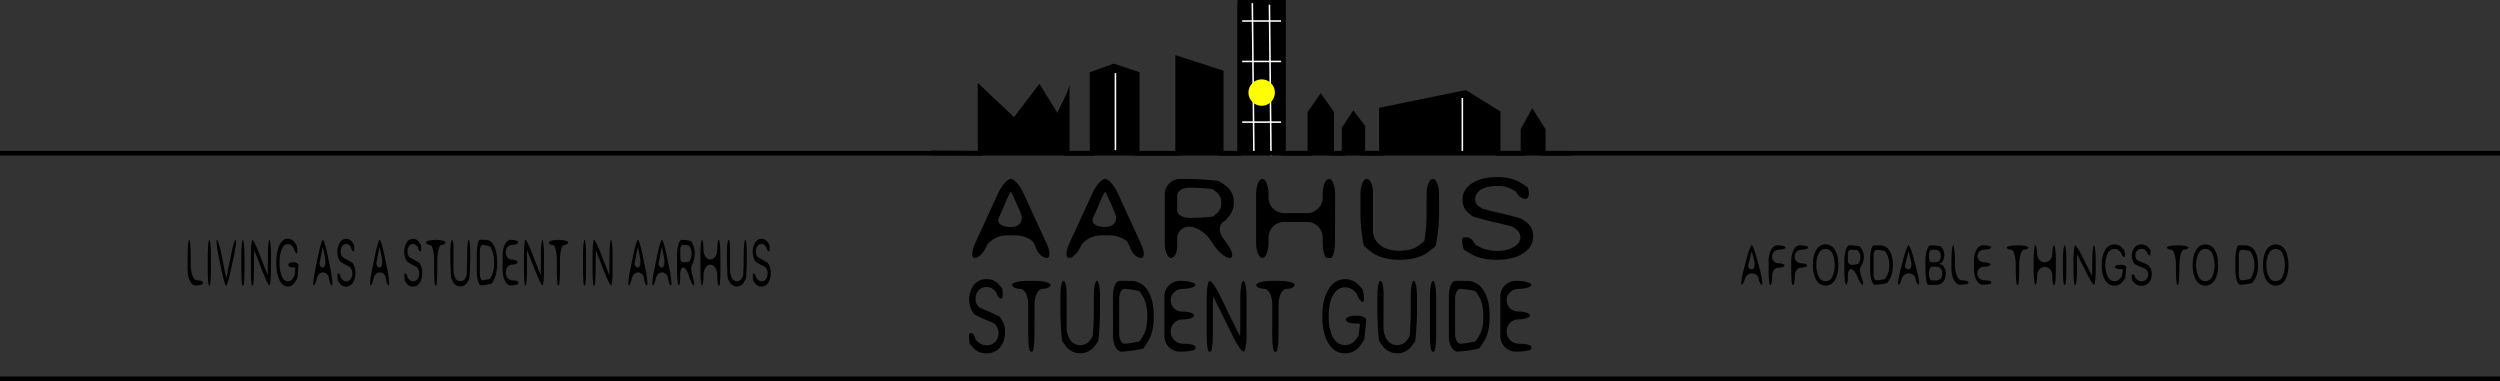 <svg id="Lag_1" data-name="Lag 1" xmlns="http://www.w3.org/2000/svg" viewBox="0 0 1607 245"><rect x="0" y="0" width="1607" height="245" fill="#333333" stroke="none"/><defs><style>.cls-1{fill:#32b6cc;stroke:#32b6cc;}.cls-1,.cls-2,.cls-3,.cls-4,.cls-5{stroke-miterlimit:10;}.cls-1,.cls-2{stroke-width:3px;}.cls-2,.cls-5{stroke:#000;}.cls-3{fill:#fff;}.cls-3,.cls-4{stroke:#fff;}.cls-4{fill:none;}.cls-6{fill:#ff0;}</style></defs><title>footer</title><path d="M633.93,227.24c-.77-3.89-.73-7.08.09-7.08h1.07c.82,0,2,1.92,2.61,4.27l1.48,1.41a7.88,7.88,0,0,0,5.65,2.11,7.12,7.12,0,0,0,5.37-2.22,7.78,7.78,0,0,0,2.13-5.6,7.42,7.42,0,0,0-1.56-4.83l-1-1.28c-2.11-1-4.76-2.15-5.89-2.57s-4.32-1.9-7.08-3.31l-1.32-1.95A15.91,15.91,0,0,1,636.6,189a10.39,10.39,0,0,1,8.22-3.58,10,10,0,0,1,7.79,3.53l2.09,2.35c.71,3.68.38,6.7-.72,6.7s-2.49-1.87-3.08-4.16l-1.28-1.31a6.59,6.59,0,0,0-4.93-2,6.72,6.72,0,0,0-5.15,2.08,7.8,7.8,0,0,0-1.95,5.55,6.45,6.45,0,0,0,1.44,4.35l1,1.11c2.09,1,4.55,2,5.47,2.39s4.25,1.87,7.39,3.39l1.45,2a13.23,13.23,0,0,1,2.17,8q0,6.28-3.24,10a11,11,0,0,1-8.76,3.71,10.86,10.86,0,0,1-8.36-3.53Z" transform="translate(-10.5 -6)"/><path d="M675.46,222.05c0,5.5-.66,10-1.47,10h-1.07c-.81,0-1.47-4.5-1.47-10v-20.4c0-5.5-2.33-10-5.17-10s-5.17-1.15-5.17-2.55,4.5-2.55,10-2.55h4.7c5.5,0,10,1.15,10,2.55s-2.33,2.55-5.17,2.55-5.17,4.5-5.17,10Z" transform="translate(-10.5 -6)"/><path d="M694.11,186.54c1.1,0,2,3.34,2,7.42V216a14.75,14.75,0,0,0,2.29,8.5,7.89,7.89,0,0,0,12.92,0l1.52-2.24c.42-3.44.76-10.76.76-16.26v-9.49c0-5.5.9-10,2-10s2,4.5,2,10v9.87a181.24,181.24,0,0,1-1.13,18.86l-2.25,3.14a11.65,11.65,0,0,1-18.72,0l-2.26-3.14a180.62,180.62,0,0,1-1.13-18.86v-9.87C692.1,191,693,186.54,694.11,186.54Z" transform="translate(-10.5 -6)"/><path d="M725.9,196.54c0-5.5,1.83-10,4.06-10h7a12.69,12.69,0,0,1,11.15,6q4,6,4,16.75t-4,16.76l-2.66,4a77.24,77.24,0,0,1-14,2c-3,0-5.51-4.5-5.51-10Zm7.38-4.89c-1.85,0-3.37,2.9-3.37,6.45v22.39c0,3.55,1.52,6.45,3.37,6.45A55,55,0,0,0,743,225.4l2-3.09q3-4.64,3-13t-3-13l-2-3.11A54.06,54.06,0,0,0,733.28,191.65Z" transform="translate(-10.5 -6)"/><path d="M770.94,226.94c4.37,0,7.94.85,7.94,1.88v1.35c0,1-4.48,1.88-9.95,1.88a10,10,0,0,1-9.95-10V196.54a10,10,0,0,1,9.95-10c5.47,0,9.95,1.15,9.95,2.55s-3.57,2.55-7.94,2.55S763,194.94,763,199a7.44,7.44,0,0,0,7.53,7.3c4.14,0,7.53,1.14,7.53,2.52s-3.39,2.52-7.53,2.52a7.7,7.7,0,0,0-7.53,7.82A7.91,7.91,0,0,0,770.94,226.94Z" transform="translate(-10.5 -6)"/><path d="M790.1,222.05c0,5.5-.66,10-1.46,10h-1c-.8,0-1.46-4.5-1.46-10V196.54c0-5.5.88-10,1.95-10s3.93,4,6.36,9L803,213c2.43,4.94,4.49,9,4.59,9s.18-4.5.18-10V196.54c0-5.5.89-10,2-10s2,4.5,2,10v25.51c0,5.5-.88,10-1.95,10s-3.94-4-6.37-9l-8.57-17.36c-2.43-4.93-4.51-9-4.6-9s-.18,4.5-.18,10Z" transform="translate(-10.5 -6)"/><path d="M832.31,222.05c0,5.5-.66,10-1.47,10h-1.07c-.81,0-1.47-4.5-1.47-10v-20.4c0-5.5-2.33-10-5.17-10S818,190.5,818,189.1s4.5-2.55,10-2.55h4.7c5.5,0,10,1.15,10,2.55s-2.33,2.55-5.17,2.55-5.17,4.5-5.17,10Z" transform="translate(-10.5 -6)"/><path d="M884.92,228a11.68,11.68,0,0,1-9.9,5.13q-6.65,0-10.6-6.47t-3.95-17.38q0-10.79,4-17.3T875,185.47a11.69,11.69,0,0,1,9,3.93l2.41,2.62c1.14,4.45,1.16,8.09,0,8.09s-2.85-2.43-3.85-5.4L881,193.1a8.06,8.06,0,0,0-6-2.4q-4.76,0-7.6,5t-2.84,13.53q0,8.61,2.81,13.61t7.64,5a8.3,8.3,0,0,0,7-3.56l1.77-2.38c.49-3.83.89-7.21.89-7.51s-2-.55-4.52-.55-4.52-1.12-4.52-2.49,2.93-2.49,6.51-2.49,6.51,1.25,6.51,2.78-.55,7.24-1.22,12.7A32.69,32.69,0,0,1,884.92,228Z" transform="translate(-10.5 -6)"/><path d="M897.84,186.54c1.1,0,2,3.34,2,7.42V216a14.75,14.75,0,0,0,2.29,8.5,7.89,7.89,0,0,0,12.92,0l1.52-2.24c.42-3.44.76-10.76.76-16.26v-9.49c0-5.5.9-10,2-10s2,4.5,2,10v9.87a181.24,181.24,0,0,1-1.13,18.86L918,228.41a11.65,11.65,0,0,1-18.72,0L897,225.27a180.62,180.62,0,0,1-1.13-18.86v-9.87C895.84,191,896.74,186.54,897.84,186.54Z" transform="translate(-10.5 -6)"/><path d="M933.65,222.05c0,5.5-.66,10-1.47,10h-1.07c-.81,0-1.47-4.5-1.47-10V196.54c0-5.5.9-10,2-10s2,4.5,2,10Z" transform="translate(-10.5 -6)"/><path d="M941.83,196.54c0-5.5,1.83-10,4.06-10h7a12.69,12.69,0,0,1,11.15,6q4,6,4,16.75T964,226l-2.66,4a77.23,77.23,0,0,1-14,2c-3,0-5.51-4.5-5.51-10Zm7.38-4.89c-1.85,0-3.37,2.9-3.37,6.45v22.39c0,3.55,1.52,6.45,3.37,6.45A55,55,0,0,0,959,225.4l2-3.09q3-4.64,3-13t-3-13l-2-3.11A54.06,54.06,0,0,0,949.21,191.65Z" transform="translate(-10.5 -6)"/><path d="M986.87,226.94c4.37,0,7.94.85,7.94,1.88v1.35c0,1-4.48,1.88-9.95,1.88a10,10,0,0,1-9.95-10V196.54a10,10,0,0,1,9.95-10c5.47,0,9.95,1.15,9.95,2.55s-3.57,2.55-7.94,2.55-7.94,3.29-7.94,7.3a7.44,7.44,0,0,0,7.53,7.3c4.14,0,7.53,1.14,7.53,2.52s-3.39,2.52-7.53,2.52a7.7,7.7,0,0,0-7.53,7.82A7.91,7.91,0,0,0,986.87,226.94Z" transform="translate(-10.5 -6)"/><path d="M683.39,171.82c-2.28,0-5.21-2.41-6.5-5.36l-.83-1.91-.83-1.91c-1.29-2.95-6.85-5.36-12.35-5.36h-5.21c-5.5,0-11.43,3.27-13.18,7.27s-5.05,7.27-7.33,7.27-2.27-4.09,0-9.09l15-32.65c2.3-5,5.94-9.09,8.09-9.09s5.79,4.09,8.09,9.09l15,32.65C685.66,167.73,685.67,171.82,683.39,171.82Zm-23.12-42.61a33.36,33.36,0,0,0-2.86,5.71l-1,2.25-2.94,6.76-1,2.25c-1.38,3.14,2,5.71,7.49,5.71h.56c5.5,0,8.2-4.12,6-9.16l-1.91-4.36C662.42,133.33,660.46,129.21,660.26,129.21Z" transform="translate(-10.5 -6)"/><path d="M744,171.82c-2.28,0-5.21-2.41-6.5-5.36l-.83-1.91-.83-1.91c-1.29-2.95-6.85-5.36-12.35-5.36h-5.21c-5.5,0-11.43,3.27-13.18,7.27s-5.05,7.27-7.33,7.27-2.27-4.09,0-9.09l15-32.65c2.3-5,5.94-9.09,8.09-9.09s5.79,4.09,8.09,9.09l15,32.65C746.27,167.73,746.28,171.82,744,171.82Zm-23.12-42.61a33.36,33.36,0,0,0-2.86,5.71l-1,2.25-2.94,6.76-1,2.25c-1.38,3.14,2,5.71,7.49,5.71h.56c5.5,0,8.2-4.12,6-9.16l-1.91-4.36C723,133.33,721.07,129.21,720.87,129.21Z" transform="translate(-10.5 -6)"/><path d="M775,151.71a7.62,7.62,0,0,0-7.8,7.39v5.33c0,4.06-1.78,7.39-4,7.39s-4-4.5-4-10V131a10,10,0,0,1,10-10h4.2a194.12,194.12,0,0,1,19.92,1.24s1.09.14,4.77,2.9a13.09,13.09,0,0,1,5.51,11,13.52,13.52,0,0,1-3.38,9.19L798,147.92c-3.91,1.54-4.53,6.5-1.39,11l3.25,4.68c3.14,4.52,3.62,8.21,1.08,8.21s-7.15-3.73-10.23-8.29L788.35,160C785.27,155.44,779.25,151.71,775,151.71Zm-.18-25.07c-4.19,0-7.62,2.21-7.62,4.91v9.63c0,2.7,3.51,4.91,7.8,4.91s11-.38,15-.84l2.21-1.68a8.5,8.5,0,0,0,3.32-7.2,8.4,8.4,0,0,0-3.47-7.15l-2.31-1.71C785.69,127,779,126.64,774.79,126.64Z" transform="translate(-10.5 -6)"/><path d="M868.62,161.82c0,5.5-1.3,10-2.9,10h-2.11c-1.59,0-2.9-4.5-2.9-10v-3.14a10,10,0,0,0-10-10H835.93a10,10,0,0,0-10,10v3.14c0,5.5-1.78,10-4,10s-4-4.5-4-10V131c0-5.5,1.78-10,4-10s4,4.5,4,10v2a10,10,0,0,0,10,10h14.79a10,10,0,0,0,10-10v-2c0-5.5,1.78-10,4-10s4,4.5,4,10Z" transform="translate(-10.5 -6)"/><path d="M889,121c2.17,0,4,3.73,4,8.29v24.64a11.81,11.81,0,0,0,4.52,9.49q4.52,3.75,12.74,3.75t12.76-3.75l3-2.5a99.89,99.89,0,0,0,1.5-17V131c0-5.5,1.78-10,4-10s4,4.5,4,10v13.35a108.64,108.64,0,0,1-2.2,19.76s0,.13-4.48,3.64S918,173,910.17,173s-14-1.75-18.47-5.26-4.5-3.65-4.5-3.65a108.31,108.31,0,0,1-2.2-19.75V131C885,125.5,886.78,121,889,121Z" transform="translate(-10.5 -6)"/><path d="M951.45,166.44c-1.52-4.35-1.44-7.9.18-7.9h2.11c1.62,0,3.94,2.14,5.15,4.77l2.93,1.57A23.42,23.42,0,0,0,973,167.24a20.56,20.56,0,0,0,10.61-2.48q4.19-2.48,4.19-6.25a6.38,6.38,0,0,0-3.08-5.39l-2-1.43c-4.16-1.11-9.4-2.4-11.63-2.86s-8.39-2.09-13.67-3.61a20.36,20.36,0,0,1-2.91-2.26,10.73,10.73,0,0,1-3.91-8.68q0-6.48,6.17-10.48t16.23-4q9.18,0,15.37,3.94l4.13,2.63c1.4,4.11.76,7.48-1.43,7.48s-4.92-2.09-6.08-4.64l-2.53-1.47a19.22,19.22,0,0,0-9.73-2.2q-6.32,0-10.17,2.32t-3.84,6.2a5.62,5.62,0,0,0,2.83,4.86l1.89,1.24c4.12,1.08,9,2.28,10.8,2.66s7.66,1.89,13,3.34a15,15,0,0,1,4.47,2.65,10.68,10.68,0,0,1,4.28,8.91q0,7-6.39,11.15T972.23,173q-10.06,0-16.49-3.94Z" transform="translate(-10.5 -6)"/><path class="cls-1" d="M537.5-27.5" transform="translate(-10.5 -6)"/><polyline class="cls-2" points="598.06 98.3 630 98.5 630 56.75 652 77.5 668 56.5 681 77.5 686 63.5 686 98.5 702 98.5 702 47.5 716 42.5 731 47.5 731 98.5 757 98.5 757 37.5 785 46.5 785 98.5 797 98.5 797 1.5 825 1.5 825 98.5 842 98.5 842 72.5 849 62.5 856 72.5 856 98.5 864 98.5 864 82.5 870 73.5 876 81.5 876 98.5 888 98.5 888 70.5 942 59.5 963 72.5 963 98.5 979 98.5 979 83.5 985 72.5 992 83.5 992 98.5 1010.11 98.5"/><line class="cls-3" x1="798.5" y1="78.5" x2="823.5" y2="78.5"/><line class="cls-3" x1="798.5" y1="39.5" x2="823.5" y2="39.5"/><line class="cls-3" x1="798.5" y1="13.5" x2="823.5" y2="13.5"/><line class="cls-4" x1="806" y1="99" x2="805" y2="2"/><line class="cls-4" x1="817" y1="100" x2="816" y2="3"/><line class="cls-5" x1="796" y1="2" x2="796" y2="100"/><line class="cls-4" x1="940" y1="97.5" x2="940" y2="63"/><line class="cls-4" x1="717" y1="96.5" x2="717" y2="47"/><line class="cls-2" y1="98.5" x2="1607" y2="98.5"/><polyline class="cls-2" points="684 71.5 679 78.5 682 80.5 684 86.5 684.16 66.64 676 83.5 685.6 99.5"/><line class="cls-2" y1="243.5" x2="1607" y2="243.5"/><circle class="cls-6" cx="811" cy="59.5" r="8.5"/><path d="M137,186.18c2.14,0,3.89.55,3.89,1.21v.87c0,.67-2.21,1.21-4.9,1.21s-4.9-4.5-4.9-10v-9.33c0-5.5.45-10,1-10s1,4.5,1,10v6C133.06,181.68,134.81,186.18,137,186.18Z" transform="translate(-10.5 -6)"/><path d="M146.07,179.48c0,5.5-.33,10-.74,10h-.54c-.41,0-.74-4.5-.74-10v-9.33c0-5.5.45-10,1-10s1,4.5,1,10Z" transform="translate(-10.5 -6)"/><path d="M158.84,179.68c-1.09,5.39-2.32,9.8-2.72,9.8h-.52c-.4,0-1.63-4.41-2.72-9.8l-2-9.73c-1.09-5.39-1.51-9.8-.93-9.8s1.91,4.42,3,9.82l1,5c1,5.4,1.93,9.82,2,9.82s.94-4.42,2-9.82l1-5c1-5.4,2.37-9.82,3-9.82s.16,4.41-.93,9.8Z" transform="translate(-10.5 -6)"/><path d="M167.65,179.48c0,5.5-.33,10-.74,10h-.54c-.41,0-.74-4.5-.74-10v-9.33c0-5.5.45-10,1-10s1,4.5,1,10Z" transform="translate(-10.5 -6)"/><path d="M173.76,179.48c0,5.5-.33,10-.73,10h-.52c-.4,0-.73-4.5-.73-10v-9.33c0-5.5.44-10,1-10s2.59,4.2,4.56,9.34l1.59,4.15c2,5.13,3.62,9.34,3.67,9.34s.09-4.5.09-10v-2.83c0-5.5.45-10,1-10s1,4.5,1,10v9.33c0,5.5-.44,10-1,10s-2.6-4.2-4.57-9.33l-1.57-4.08c-2-5.13-3.63-9.33-3.68-9.33s-.09,4.5-.09,10Z" transform="translate(-10.5 -6)"/><path d="M200.44,186.86q-1.88,3.3-5,3.3-3.35,0-5.33-4.17t-2-11.2q0-7,2-11.15t5.31-4.2A5.39,5.39,0,0,1,200,162l1.21,1.69c.57,2.87.58,5.21,0,5.21s-1.44-1.57-1.94-3.48l-.8-1a3.65,3.65,0,0,0-3-1.54q-2.39,0-3.82,3.25a22.07,22.07,0,0,0-1.43,8.72,22.24,22.24,0,0,0,1.42,8.77q1.42,3.22,3.84,3.22a4,4,0,0,0,3.51-2.3l.89-1.53c.25-2.47.45-4.64.45-4.84s-1-.36-2.27-.36-2.27-.72-2.27-1.61,1.47-1.61,3.27-1.61,3.27.8,3.27,1.79-.28,4.73-.63,8.32Z" transform="translate(-10.5 -6)"/><path d="M223.9,189.48c-.58,0-1.33-1.39-1.66-3.09l-.21-1.1-.21-1.1a4,4,0,0,0-3.81-3.09c-1.77,0-3.58,1.89-4,4.2s-1.29,4.2-1.87,4.2-.16-4.41.93-9.8l2-9.73c1.09-5.39,2.44-9.8,3-9.8s1.89,4.41,3,9.8l2,9.73C224.06,185.07,224.48,189.48,223.9,189.48ZM218,164.88a33,33,0,0,0-.73,3.29l-.25,1.3-.75,3.9-.25,1.3c-.35,1.81.54,3.29,2,3.29s2-2.95,1.35-6.54S218.06,164.88,218,164.88Z" transform="translate(-10.5 -6)"/><path d="M227.72,186.37c-.39-2.51-.37-4.56,0-4.56h.54c.41,0,1,1.24,1.31,2.75l.75.91a3.52,3.52,0,0,0,2.84,1.36,3.25,3.25,0,0,0,2.7-1.43,5.87,5.87,0,0,0,1.07-3.61,5.72,5.72,0,0,0-.78-3.11l-.52-.83c-1.06-.64-2.39-1.39-3-1.65s-2.17-1.23-3.56-2.13l-.66-1.25a10.73,10.73,0,0,1-1-5,10.54,10.54,0,0,1,1.57-6,4.8,4.8,0,0,1,4.13-2.31,4.65,4.65,0,0,1,3.92,2.28l1.05,1.52c.36,2.37.19,4.32-.36,4.32s-1.25-1.21-1.55-2.68l-.65-.85a3,3,0,0,0-2.48-1.27,3.06,3.06,0,0,0-2.59,1.34,5.94,5.94,0,0,0-1,3.58,5,5,0,0,0,.72,2.81l.48.72c1,.62,2.29,1.31,2.75,1.54s2.14,1.21,3.71,2.18l.73,1.27a10.37,10.37,0,0,1,1.09,5.14,11.26,11.26,0,0,1-1.63,6.43,5.07,5.07,0,0,1-4.4,2.39,5,5,0,0,1-4.2-2.28Z" transform="translate(-10.5 -6)"/><path d="M260.41,189.48c-.58,0-1.33-1.39-1.66-3.09l-.21-1.1-.21-1.1a4,4,0,0,0-3.81-3.09c-1.77,0-3.58,1.89-4,4.2s-1.29,4.2-1.87,4.2-.16-4.41.93-9.8l2-9.73c1.09-5.39,2.44-9.8,3-9.8s1.89,4.41,3,9.8l2,9.73C260.58,185.07,261,189.48,260.41,189.48Zm-5.89-24.59a33,33,0,0,0-.73,3.29l-.25,1.3-.75,3.9-.25,1.3c-.35,1.81.54,3.29,2,3.29s2-2.95,1.35-6.54S254.57,164.88,254.52,164.88Z" transform="translate(-10.5 -6)"/><path d="M270.7,186.37c-.39-2.51-.37-4.56,0-4.56h.54c.41,0,1,1.24,1.31,2.75l.75.91a3.52,3.52,0,0,0,2.84,1.36,3.25,3.25,0,0,0,2.7-1.43,5.87,5.87,0,0,0,1.07-3.61,5.72,5.72,0,0,0-.78-3.11l-.52-.83c-1.06-.64-2.39-1.39-3-1.65s-2.17-1.23-3.56-2.13l-.66-1.25a10.73,10.73,0,0,1-1-5,10.54,10.54,0,0,1,1.57-6,4.8,4.8,0,0,1,4.13-2.31,4.65,4.65,0,0,1,3.92,2.28l1.05,1.52c.36,2.37.19,4.32-.36,4.32s-1.25-1.21-1.55-2.68l-.65-.85a3,3,0,0,0-2.48-1.27,3.06,3.06,0,0,0-2.59,1.34,5.94,5.94,0,0,0-1,3.58,5,5,0,0,0,.72,2.81l.48.72c1,.62,2.29,1.31,2.75,1.54s2.14,1.21,3.71,2.18l.73,1.27a10.37,10.37,0,0,1,1.09,5.14,11.26,11.26,0,0,1-1.63,6.43,5.07,5.07,0,0,1-4.4,2.39,5,5,0,0,1-4.2-2.28Z" transform="translate(-10.5 -6)"/><path d="M291.58,179.48c0,5.5-.33,10-.74,10h-.54c-.41,0-.74-4.5-.74-10v-6c0-5.5-1.17-10-2.6-10s-2.6-.74-2.6-1.65,2.79-1.65,6.21-1.65,6.21.74,6.21,1.65-1.17,1.65-2.6,1.65-2.6,4.5-2.6,10Z" transform="translate(-10.5 -6)"/><path d="M301,160.15c.55,0,1,2.15,1,4.78v14.22a11.59,11.59,0,0,0,1.15,5.48,3.52,3.52,0,0,0,6.5,0l.76-1.44c.21-2.22.38-8.31.38-13.54s.45-9.5,1-9.5,1,4.33,1,9.62-.26,12.19-.57,15.33l-1.13,2a5.17,5.17,0,0,1-9.42,0l-1.14-2c-.31-3.14-.57-10-.57-15.33S300.4,160.15,301,160.15Z" transform="translate(-10.5 -6)"/><path d="M316.95,170.15c0-5.5.92-10,2-10h3.5q3.59,0,5.61,3.86t2,10.79q0,6.93-2,10.8l-1.34,2.58a30.91,30.91,0,0,1-7,1.29c-1.52,0-2.77-4.5-2.77-10Zm3.71-6.71c-.93,0-1.7,1.87-1.7,4.16V182c0,2.29.76,4.16,1.7,4.16a22.09,22.09,0,0,0,4.9-1l1-2a19,19,0,0,0,1.49-8.35,19.1,19.1,0,0,0-1.5-8.39l-1-2A21.72,21.72,0,0,0,320.66,163.44Z" transform="translate(-10.5 -6)"/><path d="M339.59,186.18c2.2,0,4,.55,4,1.21v.87c0,.67-2.25,1.21-5,1.21s-5-4.5-5-10v-9.33c0-5.5,2.25-10,5-10s5,.74,5,1.65-1.8,1.65-4,1.65-4,2.12-4,4.71,1.7,4.71,3.79,4.71,3.79.73,3.79,1.63-1.7,1.63-3.79,1.63-3.79,2.27-3.79,5S337.4,186.18,339.59,186.18Z" transform="translate(-10.5 -6)"/><path d="M349.23,179.48c0,5.5-.33,10-.73,10H348c-.4,0-.73-4.5-.73-10v-9.33c0-5.5.44-10,1-10s2.59,4.2,4.56,9.34l1.59,4.15c2,5.13,3.62,9.34,3.67,9.34s.09-4.5.09-10v-2.83c0-5.5.45-10,1-10s1,4.5,1,10v9.33c0,5.5-.44,10-1,10s-2.6-4.2-4.57-9.33L353,176.06c-2-5.13-3.63-9.33-3.68-9.33s-.09,4.5-.09,10Z" transform="translate(-10.5 -6)"/><path d="M370.45,179.48c0,5.5-.33,10-.74,10h-.54c-.41,0-.74-4.5-.74-10v-6c0-5.5-1.17-10-2.6-10s-2.6-.74-2.6-1.65,2.79-1.65,6.21-1.65,6.21.74,6.21,1.65-1.17,1.65-2.6,1.65-2.6,4.5-2.6,10Z" transform="translate(-10.5 -6)"/><path d="M387.25,179.48c0,5.5-.33,10-.74,10H386c-.41,0-.74-4.5-.74-10v-9.33c0-5.5.45-10,1-10s1,4.5,1,10Z" transform="translate(-10.5 -6)"/><path d="M393.36,179.48c0,5.5-.33,10-.73,10h-.52c-.4,0-.73-4.5-.73-10v-9.33c0-5.5.44-10,1-10s2.59,4.2,4.56,9.34l1.59,4.15c2,5.13,3.62,9.34,3.67,9.34s.09-4.5.09-10v-2.83c0-5.5.45-10,1-10s1,4.5,1,10v9.33c0,5.5-.44,10-1,10s-2.6-4.2-4.57-9.33l-1.57-4.08c-2-5.13-3.63-9.33-3.68-9.33s-.09,4.5-.09,10Z" transform="translate(-10.5 -6)"/><path d="M426.4,189.48c-.58,0-1.33-1.39-1.66-3.09l-.21-1.1-.21-1.1a4,4,0,0,0-3.81-3.09c-1.77,0-3.58,1.89-4,4.2s-1.29,4.2-1.87,4.2-.16-4.41.93-9.8l2-9.73c1.09-5.39,2.44-9.8,3-9.8s1.89,4.41,3,9.8l2,9.73C426.56,185.07,427,189.48,426.4,189.48Zm-5.89-24.59a33,33,0,0,0-.73,3.29l-.25,1.3-.75,3.9-.25,1.3c-.35,1.81.54,3.29,2,3.29s2-2.95,1.35-6.54S420.55,164.88,420.5,164.88Z" transform="translate(-10.5 -6)"/><path d="M441.84,189.48c-.58,0-1.33-1.39-1.66-3.09l-.21-1.1-.21-1.1a4,4,0,0,0-3.81-3.09c-1.77,0-3.58,1.89-4,4.2s-1.29,4.2-1.87,4.2-.16-4.41.93-9.8l2-9.73c1.09-5.39,2.44-9.8,3-9.8s1.89,4.41,3,9.8l2,9.73C442,185.07,442.42,189.48,441.84,189.48Zm-5.89-24.59a33,33,0,0,0-.73,3.29l-.25,1.3-.75,3.9-.25,1.3c-.35,1.81.54,3.29,2,3.29s2-2.95,1.35-6.54S436,164.88,435.95,164.88Z" transform="translate(-10.5 -6)"/><path d="M449.73,177.87c-1.09,0-2,1.92-2,4.27v3.08c0,2.35-.45,4.26-1,4.26s-1-4.5-1-10v-9.33c0-5.5,1.39-10,3.08-10a26,26,0,0,1,5.89.8l.94,1.59a12.47,12.47,0,0,1,1.4,6.35,14.75,14.75,0,0,1-.86,5.31l-.57,1.49c-1,.89-1,4.36.06,7.71s1.34,6.09.69,6.09-2-2.61-2.91-5.8S450.82,177.87,449.73,177.87Zm0-14.47c-1.07,0-1.94,1.27-1.94,2.83v5.56c0,1.56.89,2.83,2,2.83a18.07,18.07,0,0,0,3.82-.48l.56-1A8.36,8.36,0,0,0,455,169a8.09,8.09,0,0,0-.88-4.13l-.59-1A17.83,17.83,0,0,0,449.68,163.4Z" transform="translate(-10.5 -6)"/><path d="M473.59,179.48c0,5.5-.33,10-.74,10h-.54c-.41,0-.74-3-.74-6.68s-2-6.68-4.43-6.68-4.43,3-4.43,6.68-.45,6.68-1,6.68-1-4.5-1-10v-9.33c0-5.5.45-10,1-10s1,2.85,1,6.34,2,6.34,4.43,6.34,4.43-2.85,4.43-6.34.45-6.34,1-6.34,1,4.5,1,10Z" transform="translate(-10.5 -6)"/><path d="M478.77,160.15c.55,0,1,2.15,1,4.78v14.22a11.59,11.59,0,0,0,1.15,5.48,3.52,3.52,0,0,0,6.5,0l.76-1.44c.21-2.22.38-8.31.38-13.54s.45-9.5,1-9.5,1,4.33,1,9.62S490.33,182,490,185.1l-1.13,2a5.17,5.17,0,0,1-9.42,0l-1.14-2c-.31-3.14-.57-10-.57-15.33S478.21,160.15,478.77,160.15Z" transform="translate(-10.5 -6)"/><path d="M494.69,186.37c-.39-2.51-.37-4.56,0-4.56h.54c.41,0,1,1.24,1.31,2.75l.75.91a3.52,3.52,0,0,0,2.84,1.36,3.25,3.25,0,0,0,2.7-1.43,5.87,5.87,0,0,0,1.07-3.61,5.72,5.72,0,0,0-.78-3.11l-.52-.83c-1.06-.64-2.39-1.39-3-1.65s-2.17-1.23-3.56-2.13l-.66-1.25a10.73,10.73,0,0,1-1-5,10.54,10.54,0,0,1,1.57-6,4.8,4.8,0,0,1,4.13-2.31,4.65,4.65,0,0,1,3.92,2.28l1.05,1.52c.36,2.37.19,4.32-.36,4.32s-1.25-1.21-1.55-2.68l-.65-.85a3,3,0,0,0-2.48-1.27,3.06,3.06,0,0,0-2.59,1.34,5.94,5.94,0,0,0-1,3.58,5,5,0,0,0,.72,2.81l.48.72c1,.62,2.29,1.31,2.75,1.54s2.14,1.21,3.71,2.18l.73,1.27a10.37,10.37,0,0,1,1.09,5.14,11.26,11.26,0,0,1-1.63,6.43,5.07,5.07,0,0,1-4.4,2.39,5,5,0,0,1-4.2-2.28Z" transform="translate(-10.5 -6)"/><path d="M1143.07,189.05c-.64,0-1.47-1.2-1.83-2.67l-.24-1-.24-1c-.36-1.47-2.26-2.67-4.22-2.67a4.92,4.92,0,0,0-4.46,3.63c-.49,2-1.43,3.63-2.07,3.63s0-4.36,1.35-9.68l1.56-6c1.38-5.32,3-9.68,3.62-9.68s2.24,4.36,3.62,9.68l1.56,6C1143.11,184.7,1143.72,189.05,1143.07,189.05Zm-6.53-21.27a23.2,23.2,0,0,0-.81,2.85l-.28,1.13-.83,3.38-.28,1.13a2.18,2.18,0,0,0,2.19,2.85c1.6,0,2.27-2.55,1.5-5.66S1136.6,167.78,1136.54,167.78Z" transform="translate(-10.5 -6)"/><path d="M1149.62,183.56c0,3-.37,5.49-.82,5.49h-.6c-.45,0-.82-4.5-.82-10v-5.37c0-5.5,2.44-10,5.43-10s5.43.64,5.43,1.42-1.94,1.42-4.32,1.42a4.35,4.35,0,0,0-4.32,4.36,4.19,4.19,0,0,0,4,4.36c2.18,0,4,.63,4,1.41s-1.78,1.41-4,1.41S1149.62,180.54,1149.62,183.56Z" transform="translate(-10.5 -6)"/><path d="M1164.15,183.56c0,3-.37,5.49-.82,5.49h-.6c-.45,0-.82-4.5-.82-10v-5.37c0-5.5,2.44-10,5.43-10s5.43.64,5.43,1.42-1.94,1.42-4.32,1.42a4.35,4.35,0,0,0-4.32,4.36,4.19,4.19,0,0,0,4,4.36c2.18,0,4,.63,4,1.41s-1.78,1.41-4,1.41S1164.15,180.54,1164.15,183.56Z" transform="translate(-10.5 -6)"/><path d="M1190,166.67q2.18,3.59,2.18,9.69T1190,186a6.83,6.83,0,0,1-12,0q-2.19-3.6-2.19-9.69t2.21-9.69a6.83,6.83,0,0,1,12,0Zm-10.33,2.13a15.22,15.22,0,0,0-1.6,7.56,15.54,15.54,0,0,0,1.57,7.54,4.74,4.74,0,0,0,8.68,0,18.92,18.92,0,0,0,0-15.1,4.74,4.74,0,0,0-8.64,0Z" transform="translate(-10.5 -6)"/><path d="M1200.47,179c-1.21,0-2.2,1.66-2.2,3.69v2.66c0,2-.5,3.69-1.12,3.69s-1.12-4.5-1.12-10v-5.37c0-5.5,1.54-10,3.42-10a36.49,36.49,0,0,1,6.53.69l1,1.38a8.9,8.9,0,0,1,1.56,5.49,10.27,10.27,0,0,1-1,4.59l-.64,1.29c-1.1.77-1.07,3.77.07,6.67s1.48,5.26.76,5.26-2.17-2.26-3.22-5S1201.68,179,1200.47,179Zm0-12.52a2.32,2.32,0,0,0-2.15,2.45v4.8a2.34,2.34,0,0,0,2.2,2.45,25.39,25.39,0,0,0,4.24-.42l.63-.84a5.94,5.94,0,0,0,.94-3.59,5.77,5.77,0,0,0-1-3.57l-.65-.86A25.07,25.07,0,0,0,1200.42,166.5Z" transform="translate(-10.5 -6)"/><path d="M1212.63,173.69c0-5.5,1-10,2.26-10h3.88A7.07,7.07,0,0,1,1225,167q2.23,3.34,2.23,9.33T1225,185.7l-1.48,2.23a43.05,43.05,0,0,1-7.8,1.12c-1.69,0-3.07-4.5-3.07-10Zm4.11-7.15c-1,0-1.88,1.62-1.88,3.59v12.48c0,2,.85,3.59,1.88,3.59a30.65,30.65,0,0,0,5.43-.86l1.1-1.72a16.61,16.61,0,0,0,0-14.48l-1.11-1.73A30.11,30.11,0,0,0,1216.74,166.53Z" transform="translate(-10.5 -6)"/><path d="M1243.88,189.05c-.64,0-1.47-1.2-1.83-2.67l-.24-1-.24-1c-.36-1.47-2.26-2.67-4.22-2.67a4.92,4.92,0,0,0-4.46,3.63c-.49,2-1.43,3.63-2.07,3.63s0-4.36,1.35-9.68l1.56-6c1.38-5.32,3-9.68,3.62-9.68s2.24,4.36,3.62,9.68l1.56,6C1243.92,184.7,1244.52,189.05,1243.88,189.05Zm-6.53-21.27a23.2,23.2,0,0,0-.81,2.85l-.28,1.13-.83,3.38-.28,1.13a2.18,2.18,0,0,0,2.19,2.85c1.6,0,2.27-2.55,1.5-5.66S1237.4,167.78,1237.35,167.78Z" transform="translate(-10.5 -6)"/><path d="M1255.17,189.05h-5.22c-1,0-1.76-4.5-1.76-10v-5.37c0-5.5,1.54-10,3.42-10a40.63,40.63,0,0,1,6.36.57l.94,1.14a7.9,7.9,0,0,1,.51,8.17l-.6,1.05a7.73,7.73,0,0,0-1.59,1,11.87,11.87,0,0,0,2.2,1l.72,1.11a7.52,7.52,0,0,1,1.08,4.17,7.83,7.83,0,0,1-1.61,5.23A5.54,5.54,0,0,1,1255.17,189.05Zm-2.68-22.57c-1.14,0-2.07,1.35-2.07,3v2.14c0,1.65.8,3,1.79,3a36.22,36.22,0,0,0,4.16-.34l.68-.68a4.12,4.12,0,0,0,1-3,4.46,4.46,0,0,0-.92-3l-.62-.71A27.38,27.38,0,0,0,1252.49,166.48Zm-2.07,15.32c0,2.45.73,4.46,1.63,4.46h2.79a3.94,3.94,0,0,0,3.06-1.14,4.8,4.8,0,0,0,1-3.34,4.57,4.57,0,0,0-1.09-3.31l-.72-.74a38.31,38.31,0,0,0-4.61-.37C1251.36,177.34,1250.42,179.35,1250.42,181.8Z" transform="translate(-10.5 -6)"/><path d="M1271.43,186.2c2.37,0,4.32.47,4.32,1V188c0,.58-2.44,1-5.43,1s-5.43-4.5-5.43-10v-5.37c0-5.5.5-10,1.12-10s1.12,4.5,1.12,10v2.52C1267.11,181.7,1269.05,186.2,1271.43,186.2Z" transform="translate(-10.5 -6)"/><path d="M1286,186.2c2.44,0,4.43.47,4.43,1V188c0,.58-2.49,1-5.54,1s-5.54-4.5-5.54-10v-5.37c0-5.5,2.49-10,5.54-10s5.54.64,5.54,1.42-2,1.42-4.43,1.42a4.27,4.27,0,0,0-4.43,4.07,4.15,4.15,0,0,0,4.2,4.07c2.31,0,4.2.63,4.2,1.41s-1.89,1.41-4.2,1.41a4.29,4.29,0,0,0-4.2,4.36A4.41,4.41,0,0,0,1286,186.2Z" transform="translate(-10.5 -6)"/><path d="M1308.48,179.05c0,5.5-.37,10-.82,10h-.6c-.45,0-.82-4.5-.82-10v-2.52c0-5.5-1.3-10-2.88-10s-2.88-.64-2.88-1.42,3.1-1.42,6.88-1.42,6.88.64,6.88,1.42-1.3,1.42-2.88,1.42-2.88,4.5-2.88,10Z" transform="translate(-10.5 -6)"/><path d="M1332,179.05c0,5.5-.37,10-.82,10h-.6c-.45,0-.82-2.6-.82-5.77s-2.21-5.77-4.91-5.77-4.91,2.6-4.91,5.77-.5,5.77-1.12,5.77-1.12-4.5-1.12-10v-5.37c0-5.5.5-10,1.12-10s1.12,2.47,1.12,5.48,2.21,5.48,4.91,5.48,4.91-2.47,4.91-5.48.5-5.48,1.12-5.48,1.12,4.5,1.12,10Z" transform="translate(-10.5 -6)"/><path d="M1338.78,179.05c0,5.5-.37,10-.82,10h-.6c-.45,0-.82-4.5-.82-10v-5.37c0-5.5.5-10,1.12-10s1.12,4.5,1.12,10Z" transform="translate(-10.5 -6)"/><path d="M1345.55,179.22c0,5.41-.37,9.83-.81,9.83h-.58c-.45,0-.81-4.5-.81-10v-5.37c0-5.5.49-10,1.09-10s3.07,4,5.5,9l.88,1.79c2.43,4.94,4.46,9,4.51,9s.1-4.44.1-9.87.5-9.87,1.1-9.87,1.1,4.5,1.1,10v5.37c0,5.5-.49,10-1.08,10s-3.08-4-5.51-9l-.86-1.74c-2.43-4.93-4.47-9-4.53-9S1345.55,173.81,1345.55,179.22Z" transform="translate(-10.5 -6)"/><path d="M1375.13,186.79a6.51,6.51,0,0,1-5.52,2.86,6.68,6.68,0,0,1-5.91-3.6q-2.2-3.6-2.2-9.69t2.22-9.64a6.68,6.68,0,0,1,5.89-3.63,6.51,6.51,0,0,1,5,2.19l1.34,1.46c.64,2.48.64,4.51,0,4.51s-1.59-1.36-2.15-3l-.88-.89a4.49,4.49,0,0,0-3.32-1.34,4.75,4.75,0,0,0-4.23,2.81,18.94,18.94,0,0,0,0,15.13,4.76,4.76,0,0,0,4.26,2.79,4.63,4.63,0,0,0,3.89-2l1-1.32c.27-2.13.49-4,.49-4.19a5.45,5.45,0,0,0-2.52-.31c-1.38,0-2.52-.62-2.52-1.39s1.63-1.39,3.63-1.39,3.63.7,3.63,1.55-.31,4.09-.69,7.19Z" transform="translate(-10.5 -6)"/><path d="M1381.08,186.37c-.43-2.17-.41-3.94.05-3.94h.6c.46,0,1.11,1.07,1.46,2.38l.83.79a4.39,4.39,0,0,0,3.15,1.18,4,4,0,0,0,3-1.24,4.33,4.33,0,0,0,1.18-3.12,4.13,4.13,0,0,0-.87-2.69l-.58-.71c-1.18-.55-2.65-1.2-3.28-1.43s-2.41-1.06-3.95-1.84l-.74-1.08a8.86,8.86,0,0,1,.64-9.56,5.79,5.79,0,0,1,4.58-2,5.57,5.57,0,0,1,4.34,2l1.17,1.31c.4,2.05.21,3.73-.4,3.73s-1.39-1-1.72-2.32l-.71-.73a3.67,3.67,0,0,0-2.75-1.1,3.74,3.74,0,0,0-2.87,1.16,4.34,4.34,0,0,0-1.09,3.09,3.59,3.59,0,0,0,.8,2.43l.53.62c1.16.54,2.54,1.14,3.05,1.33s2.37,1,4.12,1.89l.81,1.1a7.38,7.38,0,0,1,1.21,4.45,8.16,8.16,0,0,1-1.8,5.56,6.15,6.15,0,0,1-4.88,2.07,6.05,6.05,0,0,1-4.66-2Z" transform="translate(-10.5 -6)"/><path d="M1411.4,179.05c0,5.5-.37,10-.82,10H1410c-.45,0-.82-4.5-.82-10v-2.52c0-5.5-1.3-10-2.88-10s-2.88-.64-2.88-1.42,3.1-1.42,6.88-1.42,6.88.64,6.88,1.42-1.3,1.42-2.88,1.42-2.88,4.5-2.88,10Z" transform="translate(-10.5 -6)"/><path d="M1434.14,166.67q2.18,3.59,2.18,9.69t-2.18,9.69a6.83,6.83,0,0,1-12,0q-2.19-3.6-2.19-9.69t2.21-9.69a6.83,6.83,0,0,1,12,0Zm-10.33,2.13a15.22,15.22,0,0,0-1.6,7.56,15.54,15.54,0,0,0,1.57,7.54,4.74,4.74,0,0,0,8.68,0,18.92,18.92,0,0,0,0-15.1,4.74,4.74,0,0,0-8.64,0Z" transform="translate(-10.5 -6)"/><path d="M1447.36,173.69c0-5.5,1-10,2.26-10h3.88a7.07,7.07,0,0,1,6.21,3.34q2.23,3.34,2.23,9.33t-2.23,9.34l-1.48,2.23a43.05,43.05,0,0,1-7.8,1.12c-1.69,0-3.07-4.5-3.07-10Zm4.11-7.15c-1,0-1.88,1.62-1.88,3.59v12.48c0,2,.85,3.59,1.88,3.59a30.65,30.65,0,0,0,5.43-.86l1.1-1.72a16.61,16.61,0,0,0,0-14.48l-1.11-1.73A30.13,30.13,0,0,0,1451.47,166.53Z" transform="translate(-10.5 -6)"/><path d="M1479.33,166.67q2.18,3.59,2.18,9.69t-2.18,9.69a6.83,6.83,0,0,1-12,0q-2.19-3.6-2.19-9.69t2.21-9.69a6.83,6.83,0,0,1,12,0ZM1469,168.8a15.22,15.22,0,0,0-1.6,7.56,15.55,15.55,0,0,0,1.57,7.54,4.74,4.74,0,0,0,8.68,0,18.91,18.91,0,0,0,0-15.1,4.74,4.74,0,0,0-8.64,0Z" transform="translate(-10.5 -6)"/></svg>